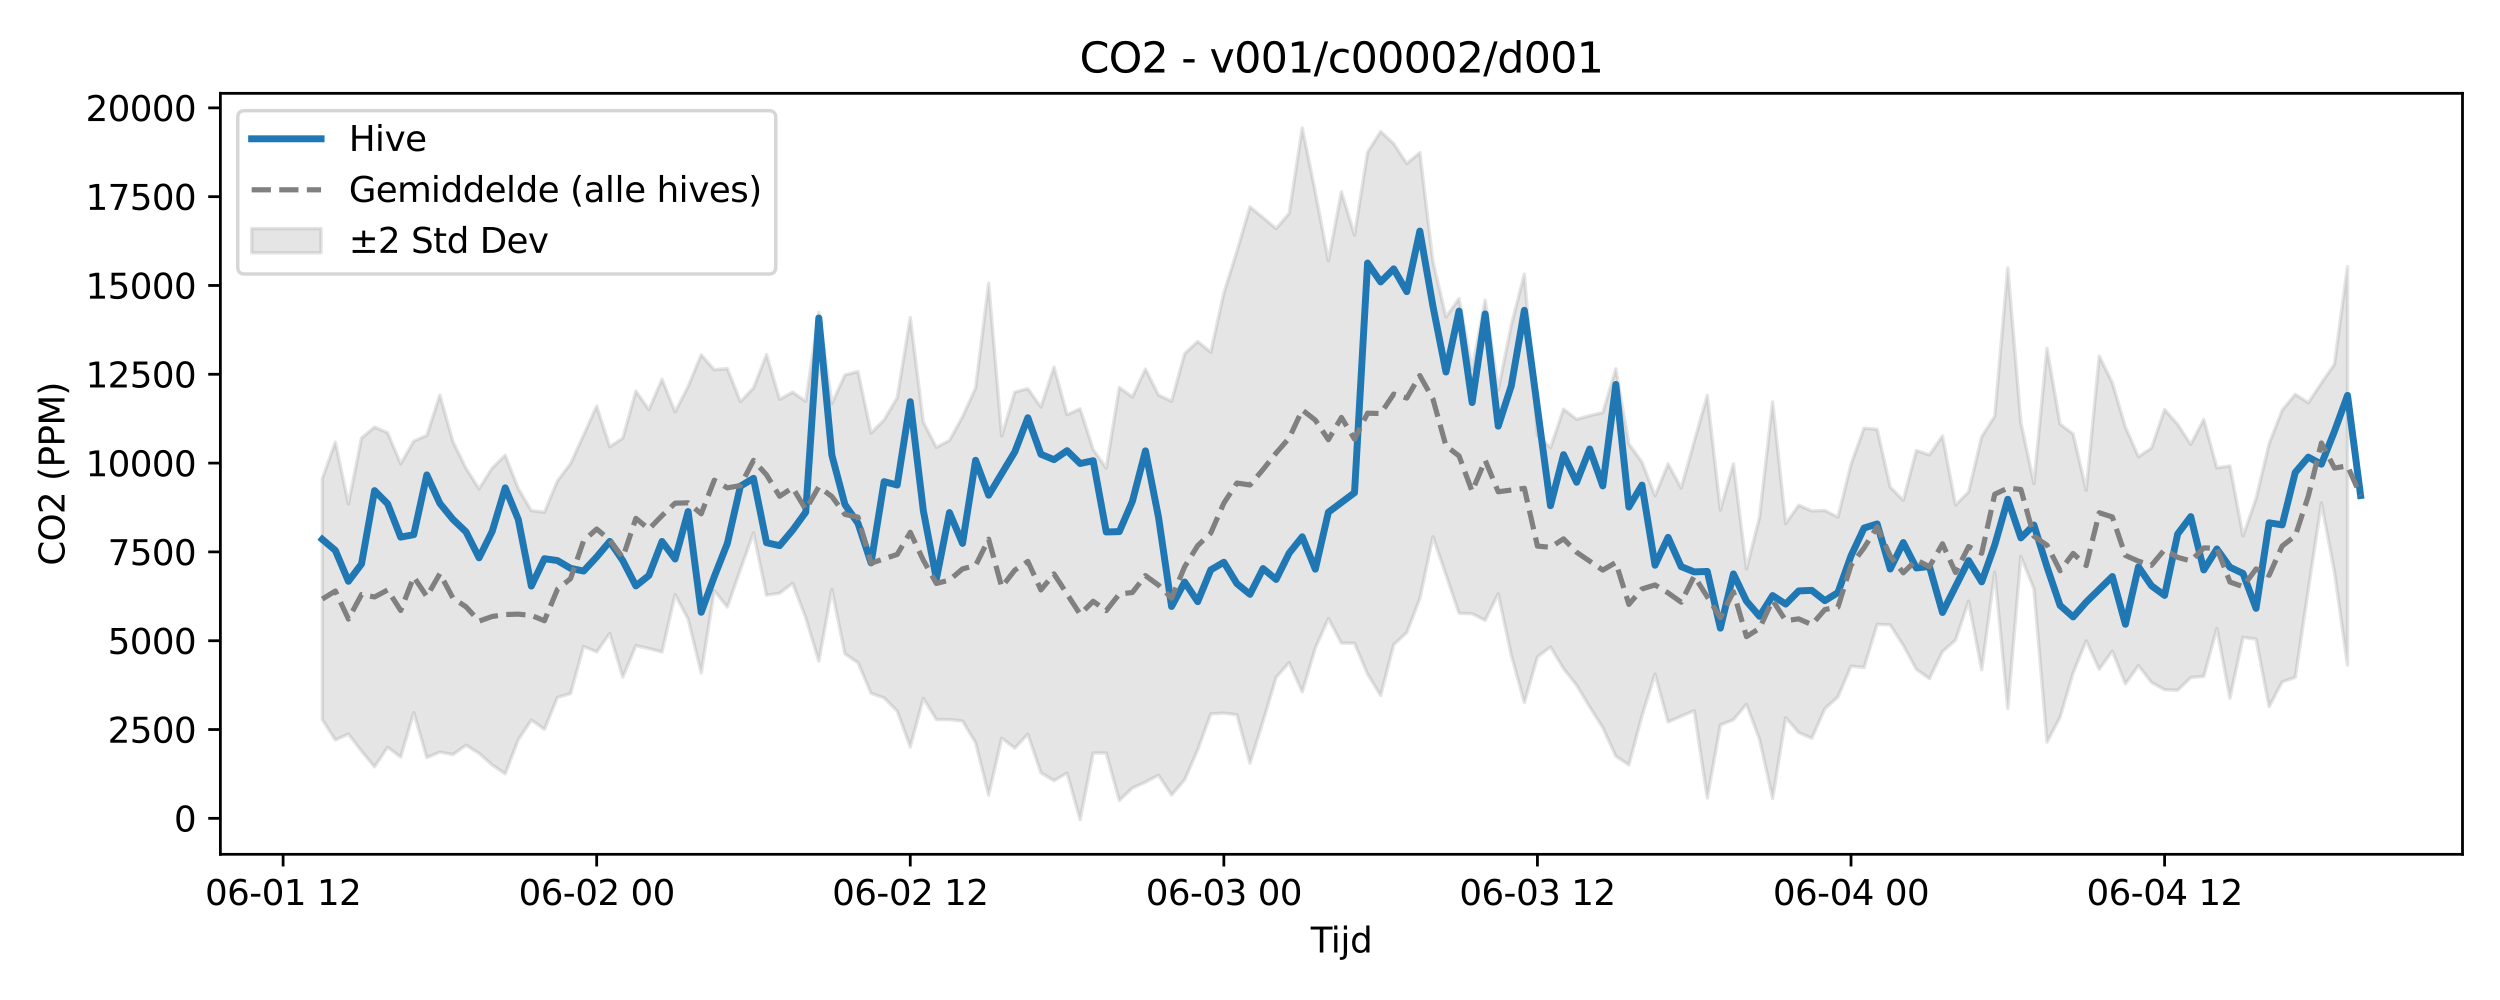 <?xml version="1.0" encoding="utf-8" standalone="no"?>
<!DOCTYPE svg PUBLIC "-//W3C//DTD SVG 1.1//EN"
  "http://www.w3.org/Graphics/SVG/1.1/DTD/svg11.dtd">
<svg xmlns:xlink="http://www.w3.org/1999/xlink" width="720pt" height="288pt" viewBox="0 0 720 288" xmlns="http://www.w3.org/2000/svg" version="1.1">
 <defs>
  <style type="text/css">*{stroke-linejoin: round; stroke-linecap: butt}</style>
 </defs>
 <g id="figure_1">
  <g id="patch_1">
   <path d="M 0 288 
L 720 288 
L 720 0 
L 0 0 
z
" style="fill: #ffffff"/>
  </g>
  <g id="axes_1">
   <g id="patch_2">
    <path d="M 63.47 246.04 
L 709.2 246.04 
L 709.2 26.88 
L 63.47 26.88 
z
" style="fill: #ffffff"/>
   </g>
   <g id="FillBetweenPolyCollection_1">
    <defs>
     <path id="m4707420001" d="M 92.821 -150.177 
L 92.821 -80.747 
L 96.584 -74.902 
L 100.347 -76.586 
L 104.11 -71.693 
L 107.873 -67.148 
L 111.636 -72.791 
L 115.399 -69.965 
L 119.162 -82.774 
L 122.925 -69.795 
L 126.688 -71.397 
L 130.451 -70.68 
L 134.214 -73.363 
L 137.977 -71.029 
L 141.74 -67.706 
L 145.503 -65.147 
L 149.266 -74.966 
L 153.029 -80.617 
L 156.792 -77.968 
L 160.555 -87.15 
L 164.318 -88.252 
L 168.081 -101.834 
L 171.844 -100.257 
L 175.607 -105.578 
L 179.37 -93.008 
L 183.133 -102.047 
L 186.896 -101.211 
L 190.659 -100.236 
L 194.422 -116.774 
L 198.185 -109.688 
L 201.948 -94.23 
L 205.711 -117.886 
L 209.474 -113.158 
L 213.237 -123.954 
L 217 -134.523 
L 220.763 -116.588 
L 224.526 -117.158 
L 228.289 -120.013 
L 232.052 -110.102 
L 235.815 -97.567 
L 239.578 -118.265 
L 243.341 -99.675 
L 247.104 -97.133 
L 250.867 -88.314 
L 254.63 -87.012 
L 258.393 -83.213 
L 262.156 -72.883 
L 265.919 -86.874 
L 269.682 -80.772 
L 273.445 -80.747 
L 277.208 -80.342 
L 280.971 -74.076 
L 284.734 -59.028 
L 288.497 -75.405 
L 292.26 -72.541 
L 296.023 -76.539 
L 299.786 -65.428 
L 303.549 -63.16 
L 307.312 -65.345 
L 311.075 -51.922 
L 314.838 -71.128 
L 318.601 -71.117 
L 322.364 -57.455 
L 326.127 -61.055 
L 329.89 -62.745 
L 333.653 -64.737 
L 337.416 -59.037 
L 341.179 -63.426 
L 344.942 -72.067 
L 348.705 -82.403 
L 352.468 -82.618 
L 356.231 -82.153 
L 359.994 -68.209 
L 363.757 -80.244 
L 367.52 -92.896 
L 371.283 -97.152 
L 375.046 -88.748 
L 378.809 -101.334 
L 382.572 -109.847 
L 386.335 -102.78 
L 390.098 -102.758 
L 393.861 -93.853 
L 397.624 -87.694 
L 401.387 -102.353 
L 405.15 -105.808 
L 408.913 -115.62 
L 412.676 -133.458 
L 416.439 -122.473 
L 420.202 -111.38 
L 423.965 -111.251 
L 427.728 -109.346 
L 431.491 -116.989 
L 435.254 -99.314 
L 439.017 -85.659 
L 442.78 -98.775 
L 446.543 -101.677 
L 450.306 -95.427 
L 454.069 -90.651 
L 457.832 -84.391 
L 461.595 -78.47 
L 465.358 -70.212 
L 469.121 -67.707 
L 472.884 -81.826 
L 476.647 -93.867 
L 480.41 -80.093 
L 484.173 -81.715 
L 487.936 -83.335 
L 491.699 -58.168 
L 495.462 -79.198 
L 499.225 -80.708 
L 502.988 -85.168 
L 506.751 -75.058 
L 510.514 -58.022 
L 514.277 -81.299 
L 518.04 -77.036 
L 521.803 -75.376 
L 525.566 -83.924 
L 529.329 -87.275 
L 533.092 -96.122 
L 536.855 -95.77 
L 540.618 -108.165 
L 544.381 -108.031 
L 548.144 -102.14 
L 551.907 -95.224 
L 555.67 -92.574 
L 559.433 -100.34 
L 563.196 -103.677 
L 566.959 -114.842 
L 570.722 -95.103 
L 574.485 -123.201 
L 578.248 -83.991 
L 582.011 -127.722 
L 585.774 -118.406 
L 589.537 -74.262 
L 593.3 -81.434 
L 597.063 -94.208 
L 600.826 -103.433 
L 604.589 -95.23 
L 608.352 -100.482 
L 612.115 -91.047 
L 615.878 -96.301 
L 619.641 -91.45 
L 623.404 -89.365 
L 627.167 -89.197 
L 630.93 -92.859 
L 634.693 -93.211 
L 638.456 -107.013 
L 642.219 -86.952 
L 645.982 -104.449 
L 649.745 -103.903 
L 653.508 -84.457 
L 657.271 -91.627 
L 661.034 -92.914 
L 664.797 -118.289 
L 668.56 -143.152 
L 672.323 -123.288 
L 676.086 -96.46 
L 676.086 -211.207 
L 676.086 -211.207 
L 672.323 -183.121 
L 668.56 -177.675 
L 664.797 -172.006 
L 661.034 -174.434 
L 657.271 -169.882 
L 653.508 -160.195 
L 649.745 -144.388 
L 645.982 -133.651 
L 642.219 -153.796 
L 638.456 -153.269 
L 634.693 -167.175 
L 630.93 -160.023 
L 627.167 -165.778 
L 623.404 -170.048 
L 619.641 -158.958 
L 615.878 -156.466 
L 612.115 -165.035 
L 608.352 -177.755 
L 604.589 -185.412 
L 600.826 -146.808 
L 597.063 -163.03 
L 593.3 -165.844 
L 589.537 -187.699 
L 585.774 -148.713 
L 582.011 -166.329 
L 578.248 -210.866 
L 574.485 -168.121 
L 570.722 -162.222 
L 566.959 -146.349 
L 563.196 -142.56 
L 559.433 -162.431 
L 555.67 -156.989 
L 551.907 -158.252 
L 548.144 -143.925 
L 544.381 -147.751 
L 540.618 -164.363 
L 536.855 -164.685 
L 533.092 -154.299 
L 529.329 -139.07 
L 525.566 -140.981 
L 521.803 -140.847 
L 518.04 -142.489 
L 514.277 -137.21 
L 510.514 -172.231 
L 506.751 -139.038 
L 502.988 -124.137 
L 499.225 -154.407 
L 495.462 -141.091 
L 491.699 -174.089 
L 487.936 -160.823 
L 484.173 -147.425 
L 480.41 -154.394 
L 476.647 -145.205 
L 472.884 -154.927 
L 469.121 -160.161 
L 465.358 -181.798 
L 461.595 -169.161 
L 457.832 -168.302 
L 454.069 -167.244 
L 450.306 -170.182 
L 446.543 -159.071 
L 442.78 -162.669 
L 439.017 -209.066 
L 435.254 -194.357 
L 431.491 -175.751 
L 427.728 -201.558 
L 423.965 -181.722 
L 420.202 -201.997 
L 416.439 -196.712 
L 412.676 -212.756 
L 408.913 -244.054 
L 405.15 -240.908 
L 401.387 -246.646 
L 397.624 -250.106 
L 393.861 -244.151 
L 390.098 -220.302 
L 386.335 -232.76 
L 382.572 -212.872 
L 378.809 -232.686 
L 375.046 -251.158 
L 371.283 -226.536 
L 367.52 -222.183 
L 363.757 -225.323 
L 359.994 -228.429 
L 356.231 -215.618 
L 352.468 -203.591 
L 348.705 -186.586 
L 344.942 -189.642 
L 341.179 -186.147 
L 337.416 -172.445 
L 333.653 -174.217 
L 329.89 -181.702 
L 326.127 -173.677 
L 322.364 -176.391 
L 318.601 -153.179 
L 314.838 -158.526 
L 311.075 -170.269 
L 307.312 -168.569 
L 303.549 -182.279 
L 299.786 -170.776 
L 296.023 -176.071 
L 292.26 -175.058 
L 288.497 -162.447 
L 284.734 -206.391 
L 280.971 -176.218 
L 277.208 -167.98 
L 273.445 -161.168 
L 269.682 -159.151 
L 265.919 -166.44 
L 262.156 -196.514 
L 258.393 -173.44 
L 254.63 -167.089 
L 250.867 -163.283 
L 247.104 -180.995 
L 243.341 -180.016 
L 239.578 -171.759 
L 235.815 -198.045 
L 232.052 -172.416 
L 228.289 -175.065 
L 224.526 -173.004 
L 220.763 -185.886 
L 217 -176.278 
L 213.237 -172.33 
L 209.474 -181.848 
L 205.711 -181.511 
L 201.948 -185.818 
L 198.185 -176.689 
L 194.422 -169.393 
L 190.659 -178.76 
L 186.896 -170.03 
L 183.133 -175.371 
L 179.37 -161.833 
L 175.607 -159.341 
L 171.844 -171.034 
L 168.081 -162.691 
L 164.318 -154.461 
L 160.555 -149.505 
L 156.792 -140.492 
L 153.029 -140.922 
L 149.266 -147.29 
L 145.503 -156.882 
L 141.74 -153.195 
L 137.977 -147.209 
L 134.214 -153.119 
L 130.451 -160.793 
L 126.688 -174.234 
L 122.925 -162.597 
L 119.162 -160.969 
L 115.399 -154.393 
L 111.636 -163.375 
L 107.873 -165.004 
L 104.11 -161.834 
L 100.347 -142.823 
L 96.584 -160.672 
L 92.821 -150.177 
z
" style="stroke: #808080; stroke-opacity: 0.2"/>
    </defs>
    <g clip-path="url(#pf493302b9d)">
     <use xlink:href="#m4707420001" x="0" y="288" style="fill: #808080; fill-opacity: 0.2; stroke: #808080; stroke-opacity: 0.2"/>
    </g>
   </g>
   <g id="matplotlib.axis_1">
    <g id="xtick_1">
     <g id="line2d_1">
      <defs>
       <path id="m71e9a93206" d="M 0 0 
L 0 3.5 
" style="stroke: #000000; stroke-width: 0.8"/>
      </defs>
      <g>
       <use xlink:href="#m71e9a93206" x="81.532" y="246.04" style="stroke: #000000; stroke-width: 0.8"/>
      </g>
     </g>
     <g id="text_1">
      <!-- 06-01 12 -->
      <g transform="translate(59.052 260.638) scale(0.1 -0.1)">
       <defs>
        <path id="DejaVuSans-30" d="M 2034 4250 
Q 1547 4250 1301 3770 
Q 1056 3291 1056 2328 
Q 1056 1369 1301 889 
Q 1547 409 2034 409 
Q 2525 409 2770 889 
Q 3016 1369 3016 2328 
Q 3016 3291 2770 3770 
Q 2525 4250 2034 4250 
z
M 2034 4750 
Q 2819 4750 3233 4129 
Q 3647 3509 3647 2328 
Q 3647 1150 3233 529 
Q 2819 -91 2034 -91 
Q 1250 -91 836 529 
Q 422 1150 422 2328 
Q 422 3509 836 4129 
Q 1250 4750 2034 4750 
z
" transform="scale(0.016)"/>
        <path id="DejaVuSans-36" d="M 2113 2584 
Q 1688 2584 1439 2293 
Q 1191 2003 1191 1497 
Q 1191 994 1439 701 
Q 1688 409 2113 409 
Q 2538 409 2786 701 
Q 3034 994 3034 1497 
Q 3034 2003 2786 2293 
Q 2538 2584 2113 2584 
z
M 3366 4563 
L 3366 3988 
Q 3128 4100 2886 4159 
Q 2644 4219 2406 4219 
Q 1781 4219 1451 3797 
Q 1122 3375 1075 2522 
Q 1259 2794 1537 2939 
Q 1816 3084 2150 3084 
Q 2853 3084 3261 2657 
Q 3669 2231 3669 1497 
Q 3669 778 3244 343 
Q 2819 -91 2113 -91 
Q 1303 -91 875 529 
Q 447 1150 447 2328 
Q 447 3434 972 4092 
Q 1497 4750 2381 4750 
Q 2619 4750 2861 4703 
Q 3103 4656 3366 4563 
z
" transform="scale(0.016)"/>
        <path id="DejaVuSans-2d" d="M 313 2009 
L 1997 2009 
L 1997 1497 
L 313 1497 
L 313 2009 
z
" transform="scale(0.016)"/>
        <path id="DejaVuSans-31" d="M 794 531 
L 1825 531 
L 1825 4091 
L 703 3866 
L 703 4441 
L 1819 4666 
L 2450 4666 
L 2450 531 
L 3481 531 
L 3481 0 
L 794 0 
L 794 531 
z
" transform="scale(0.016)"/>
        <path id="DejaVuSans-20" transform="scale(0.016)"/>
        <path id="DejaVuSans-32" d="M 1228 531 
L 3431 531 
L 3431 0 
L 469 0 
L 469 531 
Q 828 903 1448 1529 
Q 2069 2156 2228 2338 
Q 2531 2678 2651 2914 
Q 2772 3150 2772 3378 
Q 2772 3750 2511 3984 
Q 2250 4219 1831 4219 
Q 1534 4219 1204 4116 
Q 875 4013 500 3803 
L 500 4441 
Q 881 4594 1212 4672 
Q 1544 4750 1819 4750 
Q 2544 4750 2975 4387 
Q 3406 4025 3406 3419 
Q 3406 3131 3298 2873 
Q 3191 2616 2906 2266 
Q 2828 2175 2409 1742 
Q 1991 1309 1228 531 
z
" transform="scale(0.016)"/>
       </defs>
       <use xlink:href="#DejaVuSans-30"/>
       <use xlink:href="#DejaVuSans-36" transform="translate(63.623 0)"/>
       <use xlink:href="#DejaVuSans-2d" transform="translate(127.246 0)"/>
       <use xlink:href="#DejaVuSans-30" transform="translate(163.33 0)"/>
       <use xlink:href="#DejaVuSans-31" transform="translate(226.953 0)"/>
       <use xlink:href="#DejaVuSans-20" transform="translate(290.576 0)"/>
       <use xlink:href="#DejaVuSans-31" transform="translate(322.363 0)"/>
       <use xlink:href="#DejaVuSans-32" transform="translate(385.986 0)"/>
      </g>
     </g>
    </g>
    <g id="xtick_2">
     <g id="line2d_2">
      <g>
       <use xlink:href="#m71e9a93206" x="171.844" y="246.04" style="stroke: #000000; stroke-width: 0.8"/>
      </g>
     </g>
     <g id="text_2">
      <!-- 06-02 00 -->
      <g transform="translate(149.364 260.638) scale(0.1 -0.1)">
       <use xlink:href="#DejaVuSans-30"/>
       <use xlink:href="#DejaVuSans-36" transform="translate(63.623 0)"/>
       <use xlink:href="#DejaVuSans-2d" transform="translate(127.246 0)"/>
       <use xlink:href="#DejaVuSans-30" transform="translate(163.33 0)"/>
       <use xlink:href="#DejaVuSans-32" transform="translate(226.953 0)"/>
       <use xlink:href="#DejaVuSans-20" transform="translate(290.576 0)"/>
       <use xlink:href="#DejaVuSans-30" transform="translate(322.363 0)"/>
       <use xlink:href="#DejaVuSans-30" transform="translate(385.986 0)"/>
      </g>
     </g>
    </g>
    <g id="xtick_3">
     <g id="line2d_3">
      <g>
       <use xlink:href="#m71e9a93206" x="262.156" y="246.04" style="stroke: #000000; stroke-width: 0.8"/>
      </g>
     </g>
     <g id="text_3">
      <!-- 06-02 12 -->
      <g transform="translate(239.676 260.638) scale(0.1 -0.1)">
       <use xlink:href="#DejaVuSans-30"/>
       <use xlink:href="#DejaVuSans-36" transform="translate(63.623 0)"/>
       <use xlink:href="#DejaVuSans-2d" transform="translate(127.246 0)"/>
       <use xlink:href="#DejaVuSans-30" transform="translate(163.33 0)"/>
       <use xlink:href="#DejaVuSans-32" transform="translate(226.953 0)"/>
       <use xlink:href="#DejaVuSans-20" transform="translate(290.576 0)"/>
       <use xlink:href="#DejaVuSans-31" transform="translate(322.363 0)"/>
       <use xlink:href="#DejaVuSans-32" transform="translate(385.986 0)"/>
      </g>
     </g>
    </g>
    <g id="xtick_4">
     <g id="line2d_4">
      <g>
       <use xlink:href="#m71e9a93206" x="352.468" y="246.04" style="stroke: #000000; stroke-width: 0.8"/>
      </g>
     </g>
     <g id="text_4">
      <!-- 06-03 00 -->
      <g transform="translate(329.988 260.638) scale(0.1 -0.1)">
       <defs>
        <path id="DejaVuSans-33" d="M 2597 2516 
Q 3050 2419 3304 2112 
Q 3559 1806 3559 1356 
Q 3559 666 3084 287 
Q 2609 -91 1734 -91 
Q 1441 -91 1130 -33 
Q 819 25 488 141 
L 488 750 
Q 750 597 1062 519 
Q 1375 441 1716 441 
Q 2309 441 2620 675 
Q 2931 909 2931 1356 
Q 2931 1769 2642 2001 
Q 2353 2234 1838 2234 
L 1294 2234 
L 1294 2753 
L 1863 2753 
Q 2328 2753 2575 2939 
Q 2822 3125 2822 3475 
Q 2822 3834 2567 4026 
Q 2313 4219 1838 4219 
Q 1578 4219 1281 4162 
Q 984 4106 628 3988 
L 628 4550 
Q 988 4650 1302 4700 
Q 1616 4750 1894 4750 
Q 2613 4750 3031 4423 
Q 3450 4097 3450 3541 
Q 3450 3153 3228 2886 
Q 3006 2619 2597 2516 
z
" transform="scale(0.016)"/>
       </defs>
       <use xlink:href="#DejaVuSans-30"/>
       <use xlink:href="#DejaVuSans-36" transform="translate(63.623 0)"/>
       <use xlink:href="#DejaVuSans-2d" transform="translate(127.246 0)"/>
       <use xlink:href="#DejaVuSans-30" transform="translate(163.33 0)"/>
       <use xlink:href="#DejaVuSans-33" transform="translate(226.953 0)"/>
       <use xlink:href="#DejaVuSans-20" transform="translate(290.576 0)"/>
       <use xlink:href="#DejaVuSans-30" transform="translate(322.363 0)"/>
       <use xlink:href="#DejaVuSans-30" transform="translate(385.986 0)"/>
      </g>
     </g>
    </g>
    <g id="xtick_5">
     <g id="line2d_5">
      <g>
       <use xlink:href="#m71e9a93206" x="442.78" y="246.04" style="stroke: #000000; stroke-width: 0.8"/>
      </g>
     </g>
     <g id="text_5">
      <!-- 06-03 12 -->
      <g transform="translate(420.299 260.638) scale(0.1 -0.1)">
       <use xlink:href="#DejaVuSans-30"/>
       <use xlink:href="#DejaVuSans-36" transform="translate(63.623 0)"/>
       <use xlink:href="#DejaVuSans-2d" transform="translate(127.246 0)"/>
       <use xlink:href="#DejaVuSans-30" transform="translate(163.33 0)"/>
       <use xlink:href="#DejaVuSans-33" transform="translate(226.953 0)"/>
       <use xlink:href="#DejaVuSans-20" transform="translate(290.576 0)"/>
       <use xlink:href="#DejaVuSans-31" transform="translate(322.363 0)"/>
       <use xlink:href="#DejaVuSans-32" transform="translate(385.986 0)"/>
      </g>
     </g>
    </g>
    <g id="xtick_6">
     <g id="line2d_6">
      <g>
       <use xlink:href="#m71e9a93206" x="533.092" y="246.04" style="stroke: #000000; stroke-width: 0.8"/>
      </g>
     </g>
     <g id="text_6">
      <!-- 06-04 00 -->
      <g transform="translate(510.611 260.638) scale(0.1 -0.1)">
       <defs>
        <path id="DejaVuSans-34" d="M 2419 4116 
L 825 1625 
L 2419 1625 
L 2419 4116 
z
M 2253 4666 
L 3047 4666 
L 3047 1625 
L 3713 1625 
L 3713 1100 
L 3047 1100 
L 3047 0 
L 2419 0 
L 2419 1100 
L 313 1100 
L 313 1709 
L 2253 4666 
z
" transform="scale(0.016)"/>
       </defs>
       <use xlink:href="#DejaVuSans-30"/>
       <use xlink:href="#DejaVuSans-36" transform="translate(63.623 0)"/>
       <use xlink:href="#DejaVuSans-2d" transform="translate(127.246 0)"/>
       <use xlink:href="#DejaVuSans-30" transform="translate(163.33 0)"/>
       <use xlink:href="#DejaVuSans-34" transform="translate(226.953 0)"/>
       <use xlink:href="#DejaVuSans-20" transform="translate(290.576 0)"/>
       <use xlink:href="#DejaVuSans-30" transform="translate(322.363 0)"/>
       <use xlink:href="#DejaVuSans-30" transform="translate(385.986 0)"/>
      </g>
     </g>
    </g>
    <g id="xtick_7">
     <g id="line2d_7">
      <g>
       <use xlink:href="#m71e9a93206" x="623.404" y="246.04" style="stroke: #000000; stroke-width: 0.8"/>
      </g>
     </g>
     <g id="text_7">
      <!-- 06-04 12 -->
      <g transform="translate(600.923 260.638) scale(0.1 -0.1)">
       <use xlink:href="#DejaVuSans-30"/>
       <use xlink:href="#DejaVuSans-36" transform="translate(63.623 0)"/>
       <use xlink:href="#DejaVuSans-2d" transform="translate(127.246 0)"/>
       <use xlink:href="#DejaVuSans-30" transform="translate(163.33 0)"/>
       <use xlink:href="#DejaVuSans-34" transform="translate(226.953 0)"/>
       <use xlink:href="#DejaVuSans-20" transform="translate(290.576 0)"/>
       <use xlink:href="#DejaVuSans-31" transform="translate(322.363 0)"/>
       <use xlink:href="#DejaVuSans-32" transform="translate(385.986 0)"/>
      </g>
     </g>
    </g>
    <g id="text_8">
     <!-- Tijd -->
     <g transform="translate(377.485 274.317) scale(0.1 -0.1)">
      <defs>
       <path id="DejaVuSans-54" d="M -19 4666 
L 3928 4666 
L 3928 4134 
L 2272 4134 
L 2272 0 
L 1638 0 
L 1638 4134 
L -19 4134 
L -19 4666 
z
" transform="scale(0.016)"/>
       <path id="DejaVuSans-69" d="M 603 3500 
L 1178 3500 
L 1178 0 
L 603 0 
L 603 3500 
z
M 603 4863 
L 1178 4863 
L 1178 4134 
L 603 4134 
L 603 4863 
z
" transform="scale(0.016)"/>
       <path id="DejaVuSans-6a" d="M 603 3500 
L 1178 3500 
L 1178 -63 
Q 1178 -731 923 -1031 
Q 669 -1331 103 -1331 
L -116 -1331 
L -116 -844 
L 38 -844 
Q 366 -844 484 -692 
Q 603 -541 603 -63 
L 603 3500 
z
M 603 4863 
L 1178 4863 
L 1178 4134 
L 603 4134 
L 603 4863 
z
" transform="scale(0.016)"/>
       <path id="DejaVuSans-64" d="M 2906 2969 
L 2906 4863 
L 3481 4863 
L 3481 0 
L 2906 0 
L 2906 525 
Q 2725 213 2448 61 
Q 2172 -91 1784 -91 
Q 1150 -91 751 415 
Q 353 922 353 1747 
Q 353 2572 751 3078 
Q 1150 3584 1784 3584 
Q 2172 3584 2448 3432 
Q 2725 3281 2906 2969 
z
M 947 1747 
Q 947 1113 1208 752 
Q 1469 391 1925 391 
Q 2381 391 2643 752 
Q 2906 1113 2906 1747 
Q 2906 2381 2643 2742 
Q 2381 3103 1925 3103 
Q 1469 3103 1208 2742 
Q 947 2381 947 1747 
z
" transform="scale(0.016)"/>
      </defs>
      <use xlink:href="#DejaVuSans-54"/>
      <use xlink:href="#DejaVuSans-69" transform="translate(57.959 0)"/>
      <use xlink:href="#DejaVuSans-6a" transform="translate(85.742 0)"/>
      <use xlink:href="#DejaVuSans-64" transform="translate(113.525 0)"/>
     </g>
    </g>
   </g>
   <g id="matplotlib.axis_2">
    <g id="ytick_1">
     <g id="line2d_8">
      <defs>
       <path id="m0f7ef6cae4" d="M 0 0 
L -3.5 0 
" style="stroke: #000000; stroke-width: 0.8"/>
      </defs>
      <g>
       <use xlink:href="#m0f7ef6cae4" x="63.47" y="235.682" style="stroke: #000000; stroke-width: 0.8"/>
      </g>
     </g>
     <g id="text_9">
      <!-- 0 -->
      <g transform="translate(50.108 239.481) scale(0.1 -0.1)">
       <use xlink:href="#DejaVuSans-30"/>
      </g>
     </g>
    </g>
    <g id="ytick_2">
     <g id="line2d_9">
      <g>
       <use xlink:href="#m0f7ef6cae4" x="63.47" y="210.104" style="stroke: #000000; stroke-width: 0.8"/>
      </g>
     </g>
     <g id="text_10">
      <!-- 2500 -->
      <g transform="translate(31.02 213.903) scale(0.1 -0.1)">
       <defs>
        <path id="DejaVuSans-35" d="M 691 4666 
L 3169 4666 
L 3169 4134 
L 1269 4134 
L 1269 2991 
Q 1406 3038 1543 3061 
Q 1681 3084 1819 3084 
Q 2600 3084 3056 2656 
Q 3513 2228 3513 1497 
Q 3513 744 3044 326 
Q 2575 -91 1722 -91 
Q 1428 -91 1123 -41 
Q 819 9 494 109 
L 494 744 
Q 775 591 1075 516 
Q 1375 441 1709 441 
Q 2250 441 2565 725 
Q 2881 1009 2881 1497 
Q 2881 1984 2565 2268 
Q 2250 2553 1709 2553 
Q 1456 2553 1204 2497 
Q 953 2441 691 2322 
L 691 4666 
z
" transform="scale(0.016)"/>
       </defs>
       <use xlink:href="#DejaVuSans-32"/>
       <use xlink:href="#DejaVuSans-35" transform="translate(63.623 0)"/>
       <use xlink:href="#DejaVuSans-30" transform="translate(127.246 0)"/>
       <use xlink:href="#DejaVuSans-30" transform="translate(190.869 0)"/>
      </g>
     </g>
    </g>
    <g id="ytick_3">
     <g id="line2d_10">
      <g>
       <use xlink:href="#m0f7ef6cae4" x="63.47" y="184.527" style="stroke: #000000; stroke-width: 0.8"/>
      </g>
     </g>
     <g id="text_11">
      <!-- 5000 -->
      <g transform="translate(31.02 188.326) scale(0.1 -0.1)">
       <use xlink:href="#DejaVuSans-35"/>
       <use xlink:href="#DejaVuSans-30" transform="translate(63.623 0)"/>
       <use xlink:href="#DejaVuSans-30" transform="translate(127.246 0)"/>
       <use xlink:href="#DejaVuSans-30" transform="translate(190.869 0)"/>
      </g>
     </g>
    </g>
    <g id="ytick_4">
     <g id="line2d_11">
      <g>
       <use xlink:href="#m0f7ef6cae4" x="63.47" y="158.949" style="stroke: #000000; stroke-width: 0.8"/>
      </g>
     </g>
     <g id="text_12">
      <!-- 7500 -->
      <g transform="translate(31.02 162.749) scale(0.1 -0.1)">
       <defs>
        <path id="DejaVuSans-37" d="M 525 4666 
L 3525 4666 
L 3525 4397 
L 1831 0 
L 1172 0 
L 2766 4134 
L 525 4134 
L 525 4666 
z
" transform="scale(0.016)"/>
       </defs>
       <use xlink:href="#DejaVuSans-37"/>
       <use xlink:href="#DejaVuSans-35" transform="translate(63.623 0)"/>
       <use xlink:href="#DejaVuSans-30" transform="translate(127.246 0)"/>
       <use xlink:href="#DejaVuSans-30" transform="translate(190.869 0)"/>
      </g>
     </g>
    </g>
    <g id="ytick_5">
     <g id="line2d_12">
      <g>
       <use xlink:href="#m0f7ef6cae4" x="63.47" y="133.372" style="stroke: #000000; stroke-width: 0.8"/>
      </g>
     </g>
     <g id="text_13">
      <!-- 10000 -->
      <g transform="translate(24.657 137.171) scale(0.1 -0.1)">
       <use xlink:href="#DejaVuSans-31"/>
       <use xlink:href="#DejaVuSans-30" transform="translate(63.623 0)"/>
       <use xlink:href="#DejaVuSans-30" transform="translate(127.246 0)"/>
       <use xlink:href="#DejaVuSans-30" transform="translate(190.869 0)"/>
       <use xlink:href="#DejaVuSans-30" transform="translate(254.492 0)"/>
      </g>
     </g>
    </g>
    <g id="ytick_6">
     <g id="line2d_13">
      <g>
       <use xlink:href="#m0f7ef6cae4" x="63.47" y="107.795" style="stroke: #000000; stroke-width: 0.8"/>
      </g>
     </g>
     <g id="text_14">
      <!-- 12500 -->
      <g transform="translate(24.657 111.594) scale(0.1 -0.1)">
       <use xlink:href="#DejaVuSans-31"/>
       <use xlink:href="#DejaVuSans-32" transform="translate(63.623 0)"/>
       <use xlink:href="#DejaVuSans-35" transform="translate(127.246 0)"/>
       <use xlink:href="#DejaVuSans-30" transform="translate(190.869 0)"/>
       <use xlink:href="#DejaVuSans-30" transform="translate(254.492 0)"/>
      </g>
     </g>
    </g>
    <g id="ytick_7">
     <g id="line2d_14">
      <g>
       <use xlink:href="#m0f7ef6cae4" x="63.47" y="82.217" style="stroke: #000000; stroke-width: 0.8"/>
      </g>
     </g>
     <g id="text_15">
      <!-- 15000 -->
      <g transform="translate(24.657 86.016) scale(0.1 -0.1)">
       <use xlink:href="#DejaVuSans-31"/>
       <use xlink:href="#DejaVuSans-35" transform="translate(63.623 0)"/>
       <use xlink:href="#DejaVuSans-30" transform="translate(127.246 0)"/>
       <use xlink:href="#DejaVuSans-30" transform="translate(190.869 0)"/>
       <use xlink:href="#DejaVuSans-30" transform="translate(254.492 0)"/>
      </g>
     </g>
    </g>
    <g id="ytick_8">
     <g id="line2d_15">
      <g>
       <use xlink:href="#m0f7ef6cae4" x="63.47" y="56.64" style="stroke: #000000; stroke-width: 0.8"/>
      </g>
     </g>
     <g id="text_16">
      <!-- 17500 -->
      <g transform="translate(24.657 60.439) scale(0.1 -0.1)">
       <use xlink:href="#DejaVuSans-31"/>
       <use xlink:href="#DejaVuSans-37" transform="translate(63.623 0)"/>
       <use xlink:href="#DejaVuSans-35" transform="translate(127.246 0)"/>
       <use xlink:href="#DejaVuSans-30" transform="translate(190.869 0)"/>
       <use xlink:href="#DejaVuSans-30" transform="translate(254.492 0)"/>
      </g>
     </g>
    </g>
    <g id="ytick_9">
     <g id="line2d_16">
      <g>
       <use xlink:href="#m0f7ef6cae4" x="63.47" y="31.062" style="stroke: #000000; stroke-width: 0.8"/>
      </g>
     </g>
     <g id="text_17">
      <!-- 20000 -->
      <g transform="translate(24.657 34.862) scale(0.1 -0.1)">
       <use xlink:href="#DejaVuSans-32"/>
       <use xlink:href="#DejaVuSans-30" transform="translate(63.623 0)"/>
       <use xlink:href="#DejaVuSans-30" transform="translate(127.246 0)"/>
       <use xlink:href="#DejaVuSans-30" transform="translate(190.869 0)"/>
       <use xlink:href="#DejaVuSans-30" transform="translate(254.492 0)"/>
      </g>
     </g>
    </g>
    <g id="text_18">
     <!-- CO2 (PPM) -->
     <g transform="translate(18.578 162.903) rotate(-90) scale(0.1 -0.1)">
      <defs>
       <path id="DejaVuSans-43" d="M 4122 4306 
L 4122 3641 
Q 3803 3938 3442 4084 
Q 3081 4231 2675 4231 
Q 1875 4231 1450 3742 
Q 1025 3253 1025 2328 
Q 1025 1406 1450 917 
Q 1875 428 2675 428 
Q 3081 428 3442 575 
Q 3803 722 4122 1019 
L 4122 359 
Q 3791 134 3420 21 
Q 3050 -91 2638 -91 
Q 1578 -91 968 557 
Q 359 1206 359 2328 
Q 359 3453 968 4101 
Q 1578 4750 2638 4750 
Q 3056 4750 3426 4639 
Q 3797 4528 4122 4306 
z
" transform="scale(0.016)"/>
       <path id="DejaVuSans-4f" d="M 2522 4238 
Q 1834 4238 1429 3725 
Q 1025 3213 1025 2328 
Q 1025 1447 1429 934 
Q 1834 422 2522 422 
Q 3209 422 3611 934 
Q 4013 1447 4013 2328 
Q 4013 3213 3611 3725 
Q 3209 4238 2522 4238 
z
M 2522 4750 
Q 3503 4750 4090 4092 
Q 4678 3434 4678 2328 
Q 4678 1225 4090 567 
Q 3503 -91 2522 -91 
Q 1538 -91 948 565 
Q 359 1222 359 2328 
Q 359 3434 948 4092 
Q 1538 4750 2522 4750 
z
" transform="scale(0.016)"/>
       <path id="DejaVuSans-28" d="M 1984 4856 
Q 1566 4138 1362 3434 
Q 1159 2731 1159 2009 
Q 1159 1288 1364 580 
Q 1569 -128 1984 -844 
L 1484 -844 
Q 1016 -109 783 600 
Q 550 1309 550 2009 
Q 550 2706 781 3412 
Q 1013 4119 1484 4856 
L 1984 4856 
z
" transform="scale(0.016)"/>
       <path id="DejaVuSans-50" d="M 1259 4147 
L 1259 2394 
L 2053 2394 
Q 2494 2394 2734 2622 
Q 2975 2850 2975 3272 
Q 2975 3691 2734 3919 
Q 2494 4147 2053 4147 
L 1259 4147 
z
M 628 4666 
L 2053 4666 
Q 2838 4666 3239 4311 
Q 3641 3956 3641 3272 
Q 3641 2581 3239 2228 
Q 2838 1875 2053 1875 
L 1259 1875 
L 1259 0 
L 628 0 
L 628 4666 
z
" transform="scale(0.016)"/>
       <path id="DejaVuSans-4d" d="M 628 4666 
L 1569 4666 
L 2759 1491 
L 3956 4666 
L 4897 4666 
L 4897 0 
L 4281 0 
L 4281 4097 
L 3078 897 
L 2444 897 
L 1241 4097 
L 1241 0 
L 628 0 
L 628 4666 
z
" transform="scale(0.016)"/>
       <path id="DejaVuSans-29" d="M 513 4856 
L 1013 4856 
Q 1481 4119 1714 3412 
Q 1947 2706 1947 2009 
Q 1947 1309 1714 600 
Q 1481 -109 1013 -844 
L 513 -844 
Q 928 -128 1133 580 
Q 1338 1288 1338 2009 
Q 1338 2731 1133 3434 
Q 928 4138 513 4856 
z
" transform="scale(0.016)"/>
      </defs>
      <use xlink:href="#DejaVuSans-43"/>
      <use xlink:href="#DejaVuSans-4f" transform="translate(69.824 0)"/>
      <use xlink:href="#DejaVuSans-32" transform="translate(148.535 0)"/>
      <use xlink:href="#DejaVuSans-20" transform="translate(212.158 0)"/>
      <use xlink:href="#DejaVuSans-28" transform="translate(243.945 0)"/>
      <use xlink:href="#DejaVuSans-50" transform="translate(282.959 0)"/>
      <use xlink:href="#DejaVuSans-50" transform="translate(343.262 0)"/>
      <use xlink:href="#DejaVuSans-4d" transform="translate(403.564 0)"/>
      <use xlink:href="#DejaVuSans-29" transform="translate(489.844 0)"/>
     </g>
    </g>
   </g>
   <g id="line2d_17">
    <path d="M 92.821 155.338 
L 96.584 158.525 
L 100.347 167.414 
L 104.11 162.433 
L 107.873 141.298 
L 111.636 145.097 
L 115.399 154.697 
L 119.162 153.981 
L 122.925 136.774 
L 126.688 144.988 
L 130.451 149.585 
L 134.214 153.172 
L 137.977 160.648 
L 141.74 153.073 
L 145.503 140.503 
L 149.266 149.619 
L 153.029 168.788 
L 156.792 160.907 
L 160.555 161.442 
L 164.318 163.683 
L 168.081 164.46 
L 171.844 160.399 
L 175.607 155.928 
L 179.37 161.463 
L 183.133 168.751 
L 186.896 165.726 
L 190.659 155.941 
L 194.422 160.99 
L 198.185 147.324 
L 201.948 176.334 
L 205.711 166.077 
L 209.474 156.518 
L 213.237 140.012 
L 217 137.761 
L 220.763 156.3 
L 224.526 157.144 
L 228.289 152.664 
L 232.052 147.496 
L 235.815 91.584 
L 239.578 131.108 
L 243.341 145.315 
L 247.104 150.708 
L 250.867 162.107 
L 254.63 138.716 
L 258.393 139.691 
L 262.156 115.693 
L 265.919 147.076 
L 269.682 166.766 
L 273.445 147.624 
L 277.208 156.494 
L 280.971 132.564 
L 284.734 142.628 
L 292.26 130.139 
L 296.023 120.317 
L 299.786 130.824 
L 303.549 132.38 
L 307.312 129.791 
L 311.075 133.488 
L 314.838 132.681 
L 318.601 153.21 
L 322.364 153.104 
L 326.127 144.391 
L 329.89 129.849 
L 333.653 148.964 
L 337.416 174.671 
L 341.179 167.625 
L 344.942 173.276 
L 348.705 164.113 
L 352.468 161.927 
L 356.231 168.089 
L 359.994 171.162 
L 363.757 163.748 
L 367.52 166.873 
L 371.283 159.294 
L 375.046 154.598 
L 378.809 163.922 
L 382.572 147.528 
L 390.098 141.898 
L 393.861 75.755 
L 397.624 81.201 
L 401.387 77.439 
L 405.15 83.992 
L 408.913 66.554 
L 412.676 88.131 
L 416.439 107.136 
L 420.202 89.597 
L 423.965 115.932 
L 427.728 90.422 
L 431.491 122.735 
L 435.254 111.109 
L 439.017 89.369 
L 446.543 145.642 
L 450.306 130.944 
L 454.069 138.886 
L 457.832 129.31 
L 461.595 139.94 
L 465.358 110.714 
L 469.121 146.028 
L 472.884 139.712 
L 476.647 162.786 
L 480.41 154.76 
L 484.173 163.178 
L 487.936 164.706 
L 491.699 164.573 
L 495.462 180.905 
L 499.225 165.282 
L 502.988 173.126 
L 506.751 177.505 
L 510.514 171.52 
L 514.277 173.979 
L 518.04 170.186 
L 521.803 170.026 
L 525.566 172.993 
L 529.329 170.657 
L 533.092 160.085 
L 536.855 152.074 
L 540.618 150.898 
L 544.381 163.881 
L 548.144 156.255 
L 551.907 163.577 
L 555.67 163.137 
L 559.433 176.398 
L 566.959 161.451 
L 570.722 167.571 
L 574.485 156.971 
L 578.248 143.791 
L 582.011 154.908 
L 585.774 151.218 
L 589.537 163.284 
L 593.3 174.357 
L 597.063 177.677 
L 600.826 173.401 
L 608.352 166.036 
L 612.115 179.79 
L 615.878 163.257 
L 619.641 168.715 
L 623.404 171.475 
L 627.167 153.79 
L 630.93 148.79 
L 634.693 164.152 
L 638.456 158.1 
L 642.219 163.359 
L 645.982 165.149 
L 649.745 175.206 
L 653.508 150.56 
L 657.271 151.17 
L 661.034 136.052 
L 664.797 131.657 
L 668.56 133.689 
L 672.323 124.219 
L 676.086 113.882 
L 679.849 142.716 
L 679.849 142.716 
" clip-path="url(#pf493302b9d)" style="fill: none; stroke: #1f77b4; stroke-width: 2; stroke-linecap: square"/>
   </g>
   <g id="line2d_18">
    <path d="M 92.821 172.538 
L 96.584 170.213 
L 100.347 178.296 
L 104.11 171.236 
L 107.873 171.924 
L 111.636 169.917 
L 115.399 175.821 
L 119.162 166.129 
L 122.925 171.804 
L 126.688 165.184 
L 130.451 172.263 
L 134.214 174.759 
L 137.977 178.881 
L 141.74 177.549 
L 145.503 176.986 
L 149.266 176.872 
L 153.029 177.231 
L 156.792 178.77 
L 160.555 169.672 
L 164.318 166.644 
L 168.081 155.737 
L 171.844 152.355 
L 175.607 155.541 
L 179.37 160.58 
L 183.133 149.291 
L 186.896 152.379 
L 190.659 148.502 
L 194.422 144.916 
L 198.185 144.811 
L 201.948 147.976 
L 205.711 138.301 
L 209.474 140.497 
L 213.237 139.858 
L 217 132.6 
L 220.763 136.763 
L 224.526 142.919 
L 228.289 140.461 
L 232.052 146.741 
L 235.815 140.194 
L 239.578 142.988 
L 243.341 148.155 
L 247.104 148.936 
L 250.867 162.202 
L 258.393 159.673 
L 262.156 153.301 
L 265.919 161.343 
L 269.682 168.038 
L 273.445 167.043 
L 277.208 163.839 
L 280.971 162.853 
L 284.734 155.29 
L 288.497 169.074 
L 292.26 164.201 
L 296.023 161.695 
L 299.786 169.898 
L 303.549 165.281 
L 311.075 176.905 
L 314.838 173.173 
L 318.601 175.852 
L 322.364 171.077 
L 326.127 170.634 
L 329.89 165.777 
L 333.653 168.523 
L 337.416 172.259 
L 341.179 163.213 
L 344.942 157.145 
L 348.705 153.506 
L 352.468 144.895 
L 356.231 139.115 
L 359.994 139.681 
L 363.757 135.216 
L 367.52 130.461 
L 371.283 126.156 
L 375.046 118.047 
L 378.809 120.99 
L 382.572 126.64 
L 386.335 120.23 
L 390.098 126.47 
L 393.861 118.998 
L 397.624 119.1 
L 401.387 113.501 
L 405.15 114.642 
L 408.913 108.163 
L 412.676 114.893 
L 416.439 128.408 
L 420.202 131.312 
L 423.965 141.513 
L 427.728 132.548 
L 431.491 141.63 
L 439.017 140.637 
L 442.78 157.278 
L 446.543 157.626 
L 450.306 155.196 
L 454.069 159.053 
L 461.595 164.184 
L 465.358 161.995 
L 469.121 174.066 
L 472.884 169.623 
L 476.647 168.464 
L 480.41 170.757 
L 484.173 173.43 
L 487.936 165.921 
L 495.462 177.855 
L 499.225 170.442 
L 502.988 183.347 
L 506.751 180.952 
L 510.514 172.873 
L 514.277 178.746 
L 518.04 178.238 
L 521.803 179.889 
L 525.566 175.547 
L 529.329 174.828 
L 533.092 162.789 
L 536.855 157.773 
L 540.618 151.736 
L 544.381 160.109 
L 548.144 164.967 
L 551.907 161.262 
L 555.67 163.219 
L 559.433 156.614 
L 563.196 164.882 
L 566.959 157.405 
L 570.722 159.337 
L 574.485 142.339 
L 578.248 140.571 
L 582.011 140.974 
L 585.774 154.44 
L 589.537 157.019 
L 593.3 164.361 
L 597.063 159.381 
L 600.826 162.879 
L 604.589 147.679 
L 608.352 148.881 
L 612.115 159.959 
L 615.878 161.617 
L 619.641 162.796 
L 623.404 158.293 
L 627.167 160.512 
L 630.93 161.559 
L 634.693 157.807 
L 638.456 157.859 
L 642.219 167.626 
L 645.982 168.95 
L 649.745 163.854 
L 653.508 165.674 
L 657.271 157.246 
L 661.034 154.326 
L 664.797 142.853 
L 668.56 127.586 
L 672.323 134.796 
L 676.086 134.167 
L 679.849 142.716 
L 679.849 142.716 
" clip-path="url(#pf493302b9d)" style="fill: none; stroke-dasharray: 5.55,2.4; stroke-dashoffset: 0; stroke: #808080; stroke-width: 1.5"/>
   </g>
   <g id="patch_3">
    <path d="M 63.47 246.04 
L 63.47 26.88 
" style="fill: none; stroke: #000000; stroke-width: 0.8; stroke-linejoin: miter; stroke-linecap: square"/>
   </g>
   <g id="patch_4">
    <path d="M 709.2 246.04 
L 709.2 26.88 
" style="fill: none; stroke: #000000; stroke-width: 0.8; stroke-linejoin: miter; stroke-linecap: square"/>
   </g>
   <g id="patch_5">
    <path d="M 63.47 246.04 
L 709.2 246.04 
" style="fill: none; stroke: #000000; stroke-width: 0.8; stroke-linejoin: miter; stroke-linecap: square"/>
   </g>
   <g id="patch_6">
    <path d="M 63.47 26.88 
L 709.2 26.88 
" style="fill: none; stroke: #000000; stroke-width: 0.8; stroke-linejoin: miter; stroke-linecap: square"/>
   </g>
   <g id="text_19">
    <!-- CO2 - v001/c00002/d001 -->
    <g transform="translate(310.932 20.88) scale(0.12 -0.12)">
     <defs>
      <path id="DejaVuSans-76" d="M 191 3500 
L 800 3500 
L 1894 563 
L 2988 3500 
L 3597 3500 
L 2284 0 
L 1503 0 
L 191 3500 
z
" transform="scale(0.016)"/>
      <path id="DejaVuSans-2f" d="M 1625 4666 
L 2156 4666 
L 531 -594 
L 0 -594 
L 1625 4666 
z
" transform="scale(0.016)"/>
      <path id="DejaVuSans-63" d="M 3122 3366 
L 3122 2828 
Q 2878 2963 2633 3030 
Q 2388 3097 2138 3097 
Q 1578 3097 1268 2742 
Q 959 2388 959 1747 
Q 959 1106 1268 751 
Q 1578 397 2138 397 
Q 2388 397 2633 464 
Q 2878 531 3122 666 
L 3122 134 
Q 2881 22 2623 -34 
Q 2366 -91 2075 -91 
Q 1284 -91 818 406 
Q 353 903 353 1747 
Q 353 2603 823 3093 
Q 1294 3584 2113 3584 
Q 2378 3584 2631 3529 
Q 2884 3475 3122 3366 
z
" transform="scale(0.016)"/>
     </defs>
     <use xlink:href="#DejaVuSans-43"/>
     <use xlink:href="#DejaVuSans-4f" transform="translate(69.824 0)"/>
     <use xlink:href="#DejaVuSans-32" transform="translate(148.535 0)"/>
     <use xlink:href="#DejaVuSans-20" transform="translate(212.158 0)"/>
     <use xlink:href="#DejaVuSans-2d" transform="translate(243.945 0)"/>
     <use xlink:href="#DejaVuSans-20" transform="translate(280.029 0)"/>
     <use xlink:href="#DejaVuSans-76" transform="translate(311.816 0)"/>
     <use xlink:href="#DejaVuSans-30" transform="translate(370.996 0)"/>
     <use xlink:href="#DejaVuSans-30" transform="translate(434.619 0)"/>
     <use xlink:href="#DejaVuSans-31" transform="translate(498.242 0)"/>
     <use xlink:href="#DejaVuSans-2f" transform="translate(561.865 0)"/>
     <use xlink:href="#DejaVuSans-63" transform="translate(595.557 0)"/>
     <use xlink:href="#DejaVuSans-30" transform="translate(650.537 0)"/>
     <use xlink:href="#DejaVuSans-30" transform="translate(714.16 0)"/>
     <use xlink:href="#DejaVuSans-30" transform="translate(777.783 0)"/>
     <use xlink:href="#DejaVuSans-30" transform="translate(841.406 0)"/>
     <use xlink:href="#DejaVuSans-32" transform="translate(905.029 0)"/>
     <use xlink:href="#DejaVuSans-2f" transform="translate(968.652 0)"/>
     <use xlink:href="#DejaVuSans-64" transform="translate(1002.344 0)"/>
     <use xlink:href="#DejaVuSans-30" transform="translate(1065.82 0)"/>
     <use xlink:href="#DejaVuSans-30" transform="translate(1129.443 0)"/>
     <use xlink:href="#DejaVuSans-31" transform="translate(1193.066 0)"/>
    </g>
   </g>
   <g id="legend_1">
    <g id="patch_7">
     <path d="M 70.47 78.914 
L 221.414 78.914 
Q 223.414 78.914 223.414 76.914 
L 223.414 33.88 
Q 223.414 31.88 221.414 31.88 
L 70.47 31.88 
Q 68.47 31.88 68.47 33.88 
L 68.47 76.914 
Q 68.47 78.914 70.47 78.914 
z
" style="fill: #ffffff; opacity: 0.8; stroke: #cccccc; stroke-linejoin: miter"/>
    </g>
    <g id="line2d_19">
     <path d="M 72.47 39.978 
L 82.47 39.978 
L 92.47 39.978 
" style="fill: none; stroke: #1f77b4; stroke-width: 2; stroke-linecap: square"/>
    </g>
    <g id="text_20">
     <!-- Hive -->
     <g transform="translate(100.47 43.478) scale(0.1 -0.1)">
      <defs>
       <path id="DejaVuSans-48" d="M 628 4666 
L 1259 4666 
L 1259 2753 
L 3553 2753 
L 3553 4666 
L 4184 4666 
L 4184 0 
L 3553 0 
L 3553 2222 
L 1259 2222 
L 1259 0 
L 628 0 
L 628 4666 
z
" transform="scale(0.016)"/>
       <path id="DejaVuSans-65" d="M 3597 1894 
L 3597 1613 
L 953 1613 
Q 991 1019 1311 708 
Q 1631 397 2203 397 
Q 2534 397 2845 478 
Q 3156 559 3463 722 
L 3463 178 
Q 3153 47 2828 -22 
Q 2503 -91 2169 -91 
Q 1331 -91 842 396 
Q 353 884 353 1716 
Q 353 2575 817 3079 
Q 1281 3584 2069 3584 
Q 2775 3584 3186 3129 
Q 3597 2675 3597 1894 
z
M 3022 2063 
Q 3016 2534 2758 2815 
Q 2500 3097 2075 3097 
Q 1594 3097 1305 2825 
Q 1016 2553 972 2059 
L 3022 2063 
z
" transform="scale(0.016)"/>
      </defs>
      <use xlink:href="#DejaVuSans-48"/>
      <use xlink:href="#DejaVuSans-69" transform="translate(75.195 0)"/>
      <use xlink:href="#DejaVuSans-76" transform="translate(102.979 0)"/>
      <use xlink:href="#DejaVuSans-65" transform="translate(162.158 0)"/>
     </g>
    </g>
    <g id="line2d_20">
     <path d="M 72.47 54.657 
L 82.47 54.657 
L 92.47 54.657 
" style="fill: none; stroke-dasharray: 5.55,2.4; stroke-dashoffset: 0; stroke: #808080; stroke-width: 1.5"/>
    </g>
    <g id="text_21">
     <!-- Gemiddelde (alle hives) -->
     <g transform="translate(100.47 58.157) scale(0.1 -0.1)">
      <defs>
       <path id="DejaVuSans-47" d="M 3809 666 
L 3809 1919 
L 2778 1919 
L 2778 2438 
L 4434 2438 
L 4434 434 
Q 4069 175 3628 42 
Q 3188 -91 2688 -91 
Q 1594 -91 976 548 
Q 359 1188 359 2328 
Q 359 3472 976 4111 
Q 1594 4750 2688 4750 
Q 3144 4750 3555 4637 
Q 3966 4525 4313 4306 
L 4313 3634 
Q 3963 3931 3569 4081 
Q 3175 4231 2741 4231 
Q 1884 4231 1454 3753 
Q 1025 3275 1025 2328 
Q 1025 1384 1454 906 
Q 1884 428 2741 428 
Q 3075 428 3337 486 
Q 3600 544 3809 666 
z
" transform="scale(0.016)"/>
       <path id="DejaVuSans-6d" d="M 3328 2828 
Q 3544 3216 3844 3400 
Q 4144 3584 4550 3584 
Q 5097 3584 5394 3201 
Q 5691 2819 5691 2113 
L 5691 0 
L 5113 0 
L 5113 2094 
Q 5113 2597 4934 2840 
Q 4756 3084 4391 3084 
Q 3944 3084 3684 2787 
Q 3425 2491 3425 1978 
L 3425 0 
L 2847 0 
L 2847 2094 
Q 2847 2600 2669 2842 
Q 2491 3084 2119 3084 
Q 1678 3084 1418 2786 
Q 1159 2488 1159 1978 
L 1159 0 
L 581 0 
L 581 3500 
L 1159 3500 
L 1159 2956 
Q 1356 3278 1631 3431 
Q 1906 3584 2284 3584 
Q 2666 3584 2933 3390 
Q 3200 3197 3328 2828 
z
" transform="scale(0.016)"/>
       <path id="DejaVuSans-6c" d="M 603 4863 
L 1178 4863 
L 1178 0 
L 603 0 
L 603 4863 
z
" transform="scale(0.016)"/>
       <path id="DejaVuSans-61" d="M 2194 1759 
Q 1497 1759 1228 1600 
Q 959 1441 959 1056 
Q 959 750 1161 570 
Q 1363 391 1709 391 
Q 2188 391 2477 730 
Q 2766 1069 2766 1631 
L 2766 1759 
L 2194 1759 
z
M 3341 1997 
L 3341 0 
L 2766 0 
L 2766 531 
Q 2569 213 2275 61 
Q 1981 -91 1556 -91 
Q 1019 -91 701 211 
Q 384 513 384 1019 
Q 384 1609 779 1909 
Q 1175 2209 1959 2209 
L 2766 2209 
L 2766 2266 
Q 2766 2663 2505 2880 
Q 2244 3097 1772 3097 
Q 1472 3097 1187 3025 
Q 903 2953 641 2809 
L 641 3341 
Q 956 3463 1253 3523 
Q 1550 3584 1831 3584 
Q 2591 3584 2966 3190 
Q 3341 2797 3341 1997 
z
" transform="scale(0.016)"/>
       <path id="DejaVuSans-68" d="M 3513 2113 
L 3513 0 
L 2938 0 
L 2938 2094 
Q 2938 2591 2744 2837 
Q 2550 3084 2163 3084 
Q 1697 3084 1428 2787 
Q 1159 2491 1159 1978 
L 1159 0 
L 581 0 
L 581 4863 
L 1159 4863 
L 1159 2956 
Q 1366 3272 1645 3428 
Q 1925 3584 2291 3584 
Q 2894 3584 3203 3211 
Q 3513 2838 3513 2113 
z
" transform="scale(0.016)"/>
       <path id="DejaVuSans-73" d="M 2834 3397 
L 2834 2853 
Q 2591 2978 2328 3040 
Q 2066 3103 1784 3103 
Q 1356 3103 1142 2972 
Q 928 2841 928 2578 
Q 928 2378 1081 2264 
Q 1234 2150 1697 2047 
L 1894 2003 
Q 2506 1872 2764 1633 
Q 3022 1394 3022 966 
Q 3022 478 2636 193 
Q 2250 -91 1575 -91 
Q 1294 -91 989 -36 
Q 684 19 347 128 
L 347 722 
Q 666 556 975 473 
Q 1284 391 1588 391 
Q 1994 391 2212 530 
Q 2431 669 2431 922 
Q 2431 1156 2273 1281 
Q 2116 1406 1581 1522 
L 1381 1569 
Q 847 1681 609 1914 
Q 372 2147 372 2553 
Q 372 3047 722 3315 
Q 1072 3584 1716 3584 
Q 2034 3584 2315 3537 
Q 2597 3491 2834 3397 
z
" transform="scale(0.016)"/>
      </defs>
      <use xlink:href="#DejaVuSans-47"/>
      <use xlink:href="#DejaVuSans-65" transform="translate(77.49 0)"/>
      <use xlink:href="#DejaVuSans-6d" transform="translate(139.014 0)"/>
      <use xlink:href="#DejaVuSans-69" transform="translate(236.426 0)"/>
      <use xlink:href="#DejaVuSans-64" transform="translate(264.209 0)"/>
      <use xlink:href="#DejaVuSans-64" transform="translate(327.686 0)"/>
      <use xlink:href="#DejaVuSans-65" transform="translate(391.162 0)"/>
      <use xlink:href="#DejaVuSans-6c" transform="translate(452.686 0)"/>
      <use xlink:href="#DejaVuSans-64" transform="translate(480.469 0)"/>
      <use xlink:href="#DejaVuSans-65" transform="translate(543.945 0)"/>
      <use xlink:href="#DejaVuSans-20" transform="translate(605.469 0)"/>
      <use xlink:href="#DejaVuSans-28" transform="translate(637.256 0)"/>
      <use xlink:href="#DejaVuSans-61" transform="translate(676.27 0)"/>
      <use xlink:href="#DejaVuSans-6c" transform="translate(737.549 0)"/>
      <use xlink:href="#DejaVuSans-6c" transform="translate(765.332 0)"/>
      <use xlink:href="#DejaVuSans-65" transform="translate(793.115 0)"/>
      <use xlink:href="#DejaVuSans-20" transform="translate(854.639 0)"/>
      <use xlink:href="#DejaVuSans-68" transform="translate(886.426 0)"/>
      <use xlink:href="#DejaVuSans-69" transform="translate(949.805 0)"/>
      <use xlink:href="#DejaVuSans-76" transform="translate(977.588 0)"/>
      <use xlink:href="#DejaVuSans-65" transform="translate(1036.768 0)"/>
      <use xlink:href="#DejaVuSans-73" transform="translate(1098.291 0)"/>
      <use xlink:href="#DejaVuSans-29" transform="translate(1150.391 0)"/>
     </g>
    </g>
    <g id="patch_8">
     <path d="M 72.47 72.835 
L 92.47 72.835 
L 92.47 65.835 
L 72.47 65.835 
z
" style="fill: #808080; fill-opacity: 0.2; stroke: #808080; stroke-opacity: 0.2; stroke-linejoin: miter"/>
    </g>
    <g id="text_22">
     <!-- ±2 Std Dev -->
     <g transform="translate(100.47 72.835) scale(0.1 -0.1)">
      <defs>
       <path id="DejaVuSans-b1" d="M 2944 4013 
L 2944 2803 
L 4684 2803 
L 4684 2272 
L 2944 2272 
L 2944 1063 
L 2419 1063 
L 2419 2272 
L 678 2272 
L 678 2803 
L 2419 2803 
L 2419 4013 
L 2944 4013 
z
M 678 531 
L 4684 531 
L 4684 0 
L 678 0 
L 678 531 
z
" transform="scale(0.016)"/>
       <path id="DejaVuSans-53" d="M 3425 4513 
L 3425 3897 
Q 3066 4069 2747 4153 
Q 2428 4238 2131 4238 
Q 1616 4238 1336 4038 
Q 1056 3838 1056 3469 
Q 1056 3159 1242 3001 
Q 1428 2844 1947 2747 
L 2328 2669 
Q 3034 2534 3370 2195 
Q 3706 1856 3706 1288 
Q 3706 609 3251 259 
Q 2797 -91 1919 -91 
Q 1588 -91 1214 -16 
Q 841 59 441 206 
L 441 856 
Q 825 641 1194 531 
Q 1563 422 1919 422 
Q 2459 422 2753 634 
Q 3047 847 3047 1241 
Q 3047 1584 2836 1778 
Q 2625 1972 2144 2069 
L 1759 2144 
Q 1053 2284 737 2584 
Q 422 2884 422 3419 
Q 422 4038 858 4394 
Q 1294 4750 2059 4750 
Q 2388 4750 2728 4690 
Q 3069 4631 3425 4513 
z
" transform="scale(0.016)"/>
       <path id="DejaVuSans-74" d="M 1172 4494 
L 1172 3500 
L 2356 3500 
L 2356 3053 
L 1172 3053 
L 1172 1153 
Q 1172 725 1289 603 
Q 1406 481 1766 481 
L 2356 481 
L 2356 0 
L 1766 0 
Q 1100 0 847 248 
Q 594 497 594 1153 
L 594 3053 
L 172 3053 
L 172 3500 
L 594 3500 
L 594 4494 
L 1172 4494 
z
" transform="scale(0.016)"/>
       <path id="DejaVuSans-44" d="M 1259 4147 
L 1259 519 
L 2022 519 
Q 2988 519 3436 956 
Q 3884 1394 3884 2338 
Q 3884 3275 3436 3711 
Q 2988 4147 2022 4147 
L 1259 4147 
z
M 628 4666 
L 1925 4666 
Q 3281 4666 3915 4102 
Q 4550 3538 4550 2338 
Q 4550 1131 3912 565 
Q 3275 0 1925 0 
L 628 0 
L 628 4666 
z
" transform="scale(0.016)"/>
      </defs>
      <use xlink:href="#DejaVuSans-b1"/>
      <use xlink:href="#DejaVuSans-32" transform="translate(83.789 0)"/>
      <use xlink:href="#DejaVuSans-20" transform="translate(147.412 0)"/>
      <use xlink:href="#DejaVuSans-53" transform="translate(179.199 0)"/>
      <use xlink:href="#DejaVuSans-74" transform="translate(242.676 0)"/>
      <use xlink:href="#DejaVuSans-64" transform="translate(281.885 0)"/>
      <use xlink:href="#DejaVuSans-20" transform="translate(345.361 0)"/>
      <use xlink:href="#DejaVuSans-44" transform="translate(377.148 0)"/>
      <use xlink:href="#DejaVuSans-65" transform="translate(454.15 0)"/>
      <use xlink:href="#DejaVuSans-76" transform="translate(515.674 0)"/>
     </g>
    </g>
   </g>
  </g>
 </g>
 <defs>
  <clipPath id="pf493302b9d">
   <rect x="63.47" y="26.88" width="645.73" height="219.16"/>
  </clipPath>
 </defs>
</svg>
